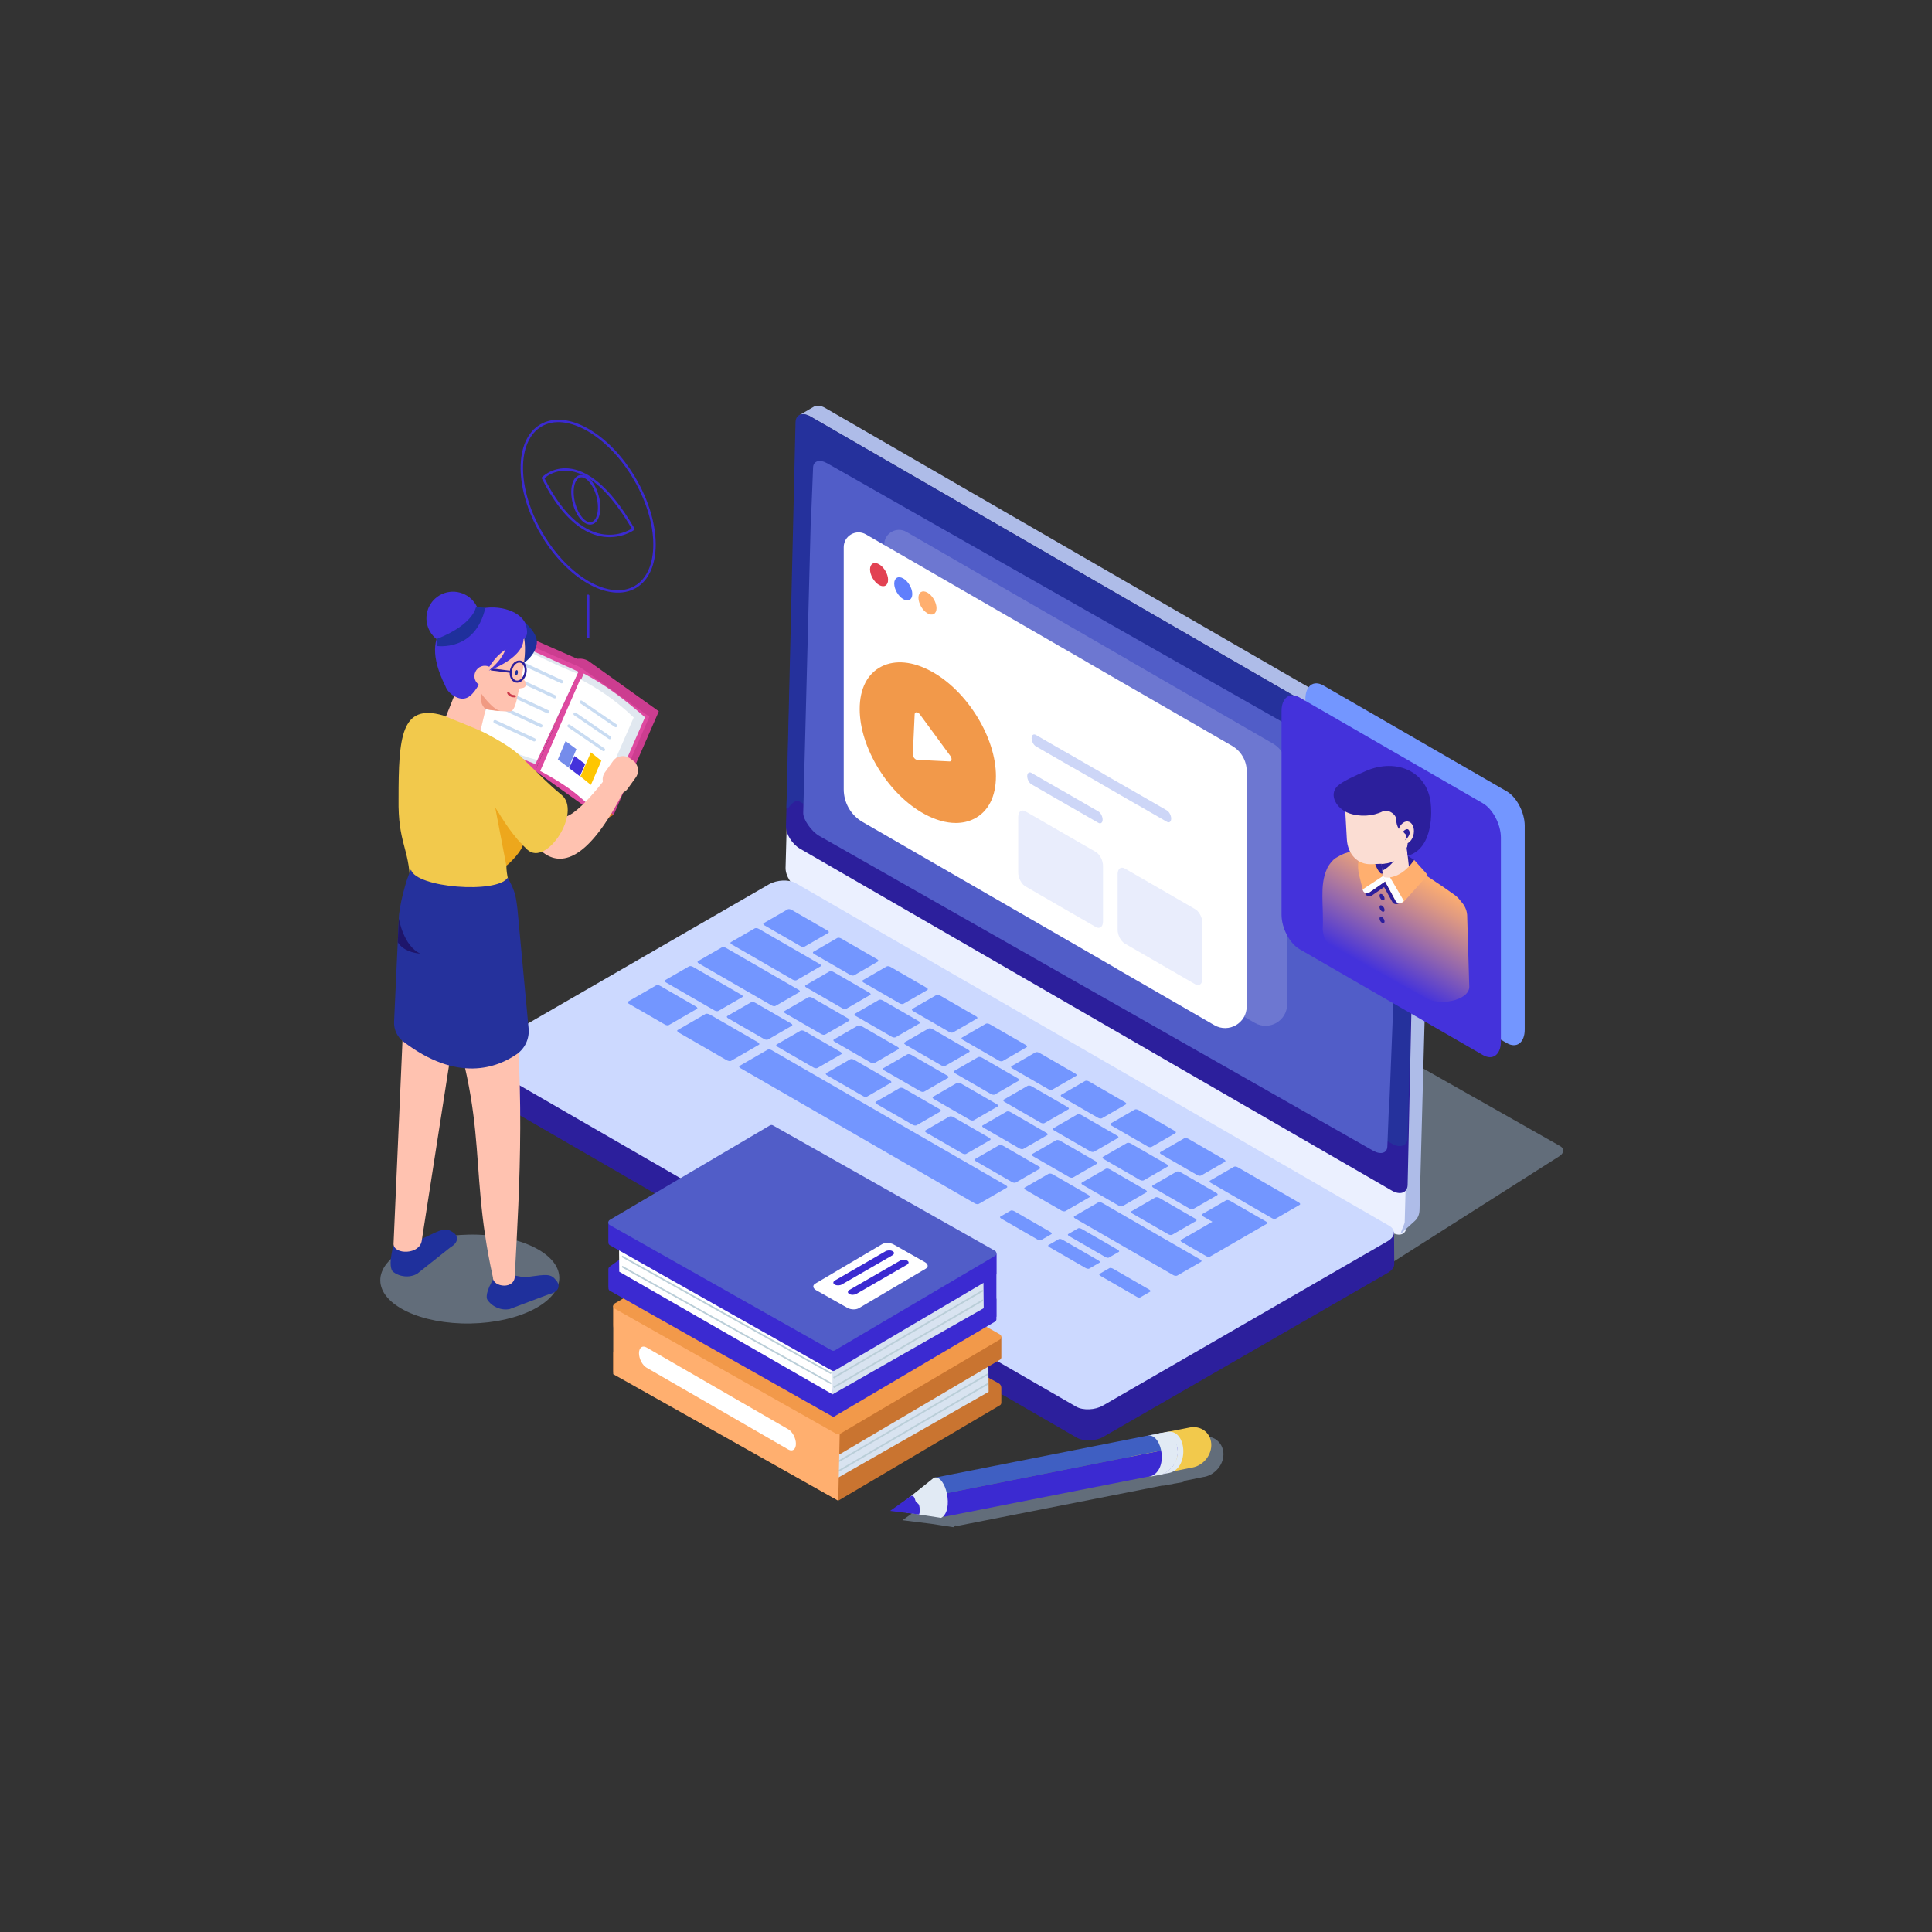 <?xml version="1.0" encoding="UTF-8"?> <svg xmlns="http://www.w3.org/2000/svg" width="800" height="800" viewBox="0 0 800 800" fill="none"><rect x="0" y="0" width="800" height="800" fill="#333333" stroke="none"/> <g clip-path="url(#clip0)"> <path opacity="0.4" d="M566.91 524.82L407.21 434.35C405.36 433.3 405.49 431.4 407.49 430.13L479.28 384.48C481.28 383.21 484.43 383.02 486.28 384.07L645.98 474.54C647.83 475.59 647.7 477.49 645.7 478.76L573.91 524.41C571.91 525.68 568.76 525.87 566.91 524.82Z" fill="#A8C4E5"></path> <path d="M580.509 350.69C583.839 352.61 586.459 356.81 586.369 360.07L582.409 507.86C582.329 511.12 579.559 512.2 576.229 510.28L331.149 368.7C327.819 366.78 325.199 362.58 325.289 359.32L329.239 211.53C329.329 208.27 332.089 207.19 335.419 209.11L580.509 350.69Z" fill="#EBF0FF"></path> <path d="M592.6 319.43V319.42C592.6 319.41 592.6 319.4 592.6 319.39C592.6 319.37 592.6 319.35 592.6 319.33C592.6 319.24 592.59 319.16 592.58 319.07C592.57 319 592.57 318.93 592.56 318.86C592.56 318.85 592.56 318.84 592.56 318.83C592.56 318.82 592.56 318.81 592.56 318.81C592.55 318.73 592.54 318.64 592.52 318.56C592.51 318.48 592.49 318.39 592.47 318.31C592.47 318.3 592.46 318.29 592.46 318.27C592.46 318.26 592.45 318.25 592.45 318.23C592.44 318.17 592.43 318.11 592.41 318.05C592.39 317.97 592.37 317.88 592.35 317.8C592.34 317.76 592.33 317.72 592.32 317.68C592.32 317.66 592.31 317.65 592.31 317.63C592.3 317.6 592.3 317.58 592.29 317.55C592.27 317.47 592.24 317.38 592.21 317.3C592.18 317.22 592.16 317.14 592.13 317.06V317.05C592.13 317.05 592.13 317.05 592.13 317.04C592.1 316.96 592.07 316.87 592.04 316.79C592.01 316.71 591.98 316.62 591.94 316.54C591.93 316.52 591.92 316.5 591.91 316.47C591.9 316.45 591.9 316.44 591.89 316.42C591.87 316.37 591.85 316.33 591.83 316.28C591.8 316.2 591.76 316.12 591.72 316.04C591.69 315.98 591.66 315.92 591.63 315.86C591.63 315.85 591.62 315.84 591.62 315.83C591.62 315.82 591.61 315.81 591.61 315.8C591.57 315.72 591.53 315.65 591.5 315.57C591.46 315.5 591.42 315.42 591.38 315.35C591.36 315.32 591.35 315.29 591.33 315.26C591.32 315.25 591.32 315.23 591.31 315.22C591.29 315.19 591.28 315.16 591.26 315.13C591.22 315.05 591.17 314.98 591.13 314.9C591.09 314.83 591.04 314.75 590.99 314.68C590.99 314.67 590.98 314.67 590.98 314.66C590.97 314.65 590.97 314.64 590.96 314.63C590.91 314.55 590.86 314.47 590.81 314.39C590.76 314.32 590.71 314.25 590.66 314.17C590.63 314.12 590.6 314.07 590.56 314.03C590.54 314.01 590.53 313.98 590.51 313.96C590.43 313.84 590.34 313.73 590.25 313.62C590.22 313.58 590.2 313.54 590.17 313.51C590.17 313.5 590.16 313.5 590.16 313.49C590.05 313.35 589.93 313.2 589.82 313.07C589.8 313.05 589.79 313.03 589.77 313.01C589.75 312.99 589.74 312.97 589.72 312.96C589.68 312.91 589.64 312.86 589.6 312.82C589.53 312.74 589.46 312.66 589.39 312.59C589.36 312.56 589.34 312.53 589.31 312.5C589.3 312.49 589.28 312.47 589.27 312.46C589.24 312.43 589.22 312.41 589.19 312.38C589.12 312.31 589.05 312.24 588.98 312.17C588.93 312.12 588.87 312.07 588.82 312.01C588.81 312 588.8 311.99 588.79 311.98C588.78 311.97 588.77 311.96 588.76 311.95C588.68 311.88 588.61 311.81 588.53 311.74C588.45 311.67 588.37 311.6 588.29 311.53C588.29 311.53 588.29 311.53 588.28 311.53C588.28 311.53 588.28 311.53 588.27 311.53C588.19 311.46 588.11 311.4 588.04 311.34C587.96 311.27 587.87 311.21 587.79 311.15C587.78 311.14 587.77 311.14 587.76 311.13C587.75 311.12 587.74 311.11 587.72 311.1C587.66 311.05 587.6 311.01 587.54 310.97C587.46 310.91 587.37 310.85 587.29 310.8C587.27 310.78 587.24 310.77 587.22 310.75C587.21 310.74 587.2 310.74 587.2 310.73C587.2 310.73 587.2 310.73 587.19 310.73C587.14 310.7 587.09 310.67 587.04 310.63C586.96 310.58 586.87 310.53 586.79 310.48C586.77 310.47 580.87 307.06 580.86 307.05L580.84 307.07L342.55 169.43C342.55 169.43 342.54 169.42 342.53 169.42L342.17 169.21C341.89 169.05 341.57 168.86 341.53 168.84C341.45 168.79 341.36 168.75 341.28 168.71C341.2 168.67 341.11 168.63 341.03 168.59C340.95 168.55 340.86 168.51 340.78 168.48C340.69 168.44 340.61 168.41 340.52 168.38C340.43 168.35 340.35 168.32 340.26 168.29C340.17 168.26 340.08 168.23 339.99 168.21C339.98 168.21 339.98 168.21 339.97 168.21C339.96 168.21 339.95 168.21 339.95 168.2C339.87 168.18 339.79 168.16 339.72 168.14C339.68 168.13 339.64 168.12 339.6 168.12C339.57 168.11 339.54 168.11 339.5 168.1C339.48 168.1 339.45 168.09 339.43 168.08C339.34 168.06 339.24 168.05 339.15 168.04C339.14 168.04 339.13 168.04 339.13 168.04C339.02 168.01 338.91 168 338.8 168C338.79 168 338.78 168 338.76 168C338.71 168 338.66 168 338.62 168C338.56 168 338.51 168 338.45 168C338.43 168 338.42 168 338.4 168C338.32 168 338.25 168.01 338.17 168.02C338.13 168.03 338.09 168.03 338.05 168.03C338.04 168.03 338.03 168.03 338.02 168.04C337.87 168.06 337.73 168.1 337.59 168.14C337.58 168.14 337.57 168.14 337.56 168.15C337.54 168.16 337.53 168.16 337.52 168.17C337.34 168.23 337.17 168.3 337.01 168.4L330.91 171.97C331.06 171.88 331.23 171.81 331.41 171.75C331.48 171.73 331.55 171.71 331.62 171.69C331.7 171.67 331.79 171.65 331.87 171.63C331.97 171.61 332.08 171.6 332.18 171.59C332.22 171.59 332.26 171.58 332.3 171.58C332.45 171.57 332.6 171.57 332.76 171.58C332.79 171.58 332.82 171.58 332.85 171.59C333.01 171.6 333.17 171.62 333.34 171.65C333.35 171.65 333.36 171.66 333.38 171.66C333.56 171.69 333.74 171.74 333.92 171.79C333.93 171.79 333.95 171.8 333.96 171.8C334.14 171.85 334.32 171.92 334.51 171.99C334.53 172 334.55 172 334.56 172.01C334.76 172.09 334.96 172.18 335.16 172.28C335.24 172.32 335.32 172.36 335.41 172.41C335.47 172.45 335.54 172.48 335.6 172.52L336.94 173.3L574.85 310.73L574.63 310.87C574.63 310.87 580.84 314.17 580.92 314.22C581 314.27 581.09 314.33 581.17 314.38C581.25 314.44 581.34 314.49 581.42 314.55C581.5 314.61 581.59 314.67 581.67 314.73C581.7 314.76 581.74 314.78 581.77 314.81C581.9 314.91 582.03 315.02 582.16 315.12C582.29 315.23 582.42 315.34 582.54 315.46C582.56 315.47 582.57 315.49 582.59 315.5C582.71 315.61 582.83 315.73 582.94 315.84C582.96 315.86 582.98 315.88 582.99 315.89C583.1 316 583.21 316.12 583.32 316.24C583.34 316.26 583.36 316.28 583.38 316.3C583.49 316.42 583.59 316.54 583.7 316.66C583.75 316.72 583.8 316.79 583.86 316.85C583.92 316.93 583.99 317.01 584.05 317.09C584.12 317.18 584.19 317.28 584.26 317.37C584.3 317.43 584.35 317.49 584.39 317.55C584.43 317.6 584.46 317.66 584.5 317.71C584.57 317.81 584.63 317.9 584.7 318C584.72 318.03 584.73 318.05 584.75 318.08C584.84 318.22 584.92 318.35 585 318.49C585.01 318.5 585.01 318.51 585.02 318.52C585.1 318.66 585.19 318.81 585.26 318.96C585.27 318.97 585.28 318.99 585.28 319.01C585.36 319.15 585.43 319.3 585.5 319.44C585.51 319.46 585.52 319.48 585.53 319.5C585.6 319.64 585.66 319.78 585.72 319.93C585.73 319.95 585.74 319.97 585.75 319.99C585.81 320.13 585.87 320.27 585.92 320.42C585.93 320.44 585.94 320.46 585.94 320.49C585.99 320.63 586.04 320.78 586.08 320.92C586.09 320.94 586.09 320.96 586.1 320.98C586.14 321.12 586.18 321.27 586.22 321.41C586.22 321.43 586.23 321.45 586.23 321.47C586.27 321.61 586.3 321.76 586.32 321.9C586.33 321.97 586.35 322.04 586.36 322.11C586.37 322.19 586.39 322.28 586.4 322.36C586.41 322.45 586.42 322.54 586.43 322.62C586.44 322.71 586.44 322.79 586.45 322.88C586.46 322.97 586.46 323.07 586.46 323.16C586.46 323.23 586.46 323.3 586.46 323.38C586.46 323.38 586.46 323.52 586.45 323.77L585.83 347.12C585.62 347 584.55 346.38 584.53 346.37L578.18 349.79C578.18 349.79 579.95 350.81 580.03 350.87C580.11 350.92 580.2 350.98 580.28 351.03C580.36 351.09 580.45 351.14 580.53 351.2C580.61 351.26 580.7 351.32 580.78 351.38C580.81 351.41 580.85 351.43 580.88 351.46C581.01 351.56 581.14 351.67 581.27 351.77C581.4 351.88 581.53 351.99 581.65 352.11C581.67 352.12 581.68 352.14 581.7 352.15C581.82 352.26 581.94 352.38 582.05 352.49C582.07 352.51 582.09 352.53 582.1 352.54C582.21 352.65 582.32 352.77 582.43 352.89C582.45 352.91 582.47 352.93 582.49 352.95C582.6 353.07 582.7 353.19 582.81 353.31C582.86 353.37 582.91 353.44 582.97 353.5C583.03 353.58 583.1 353.66 583.16 353.74C583.23 353.83 583.3 353.93 583.37 354.02C583.41 354.08 583.46 354.14 583.51 354.2C583.55 354.25 583.58 354.31 583.62 354.36C583.69 354.46 583.75 354.55 583.82 354.65C583.84 354.68 583.85 354.7 583.87 354.73C583.96 354.87 584.04 355 584.12 355.14C584.13 355.15 584.13 355.16 584.14 355.17C584.22 355.31 584.31 355.46 584.38 355.61C584.39 355.62 584.4 355.64 584.4 355.66C584.48 355.8 584.55 355.95 584.62 356.09C584.63 356.11 584.64 356.13 584.65 356.15C584.72 356.29 584.78 356.43 584.84 356.58C584.85 356.6 584.86 356.62 584.87 356.64C584.93 356.78 584.98 356.92 585.04 357.07C585.05 357.09 585.06 357.11 585.06 357.14C585.11 357.28 585.16 357.43 585.2 357.57C585.21 357.59 585.21 357.61 585.22 357.63C585.26 357.77 585.3 357.92 585.34 358.06C585.34 358.08 585.35 358.1 585.35 358.12C585.39 358.26 585.42 358.41 585.44 358.55C585.45 358.62 585.47 358.69 585.48 358.76C585.49 358.81 585.5 358.86 585.5 358.91L582.54 469.41C582.52 470.1 580.43 474.45 580.99 474.12L582.55 472.7L581.66 506.08C581.64 506.77 579.55 511.12 580.11 510.79L585.84 505.57C587.05 504.47 587.75 502.89 587.79 501.12L591.62 358.19C591.64 357.5 591.67 356.46 591.67 356.46C591.67 356.39 591.67 356.32 591.67 356.24C591.67 356.18 591.67 356.12 591.66 356.06V356.05C591.66 356.04 591.66 356.03 591.66 356.02C591.66 356 591.66 355.98 591.66 355.96C591.66 355.87 591.65 355.79 591.64 355.7C591.63 355.63 591.63 355.56 591.62 355.49C591.62 355.48 591.62 355.47 591.62 355.46C591.62 355.45 591.62 355.44 591.62 355.44C591.62 355.41 591.61 355.37 591.61 355.34L592.52 321.52C592.54 320.83 592.57 319.79 592.57 319.79C592.57 319.72 592.57 319.65 592.57 319.57C592.6 319.55 592.6 319.49 592.6 319.43Z" fill="#AEBCE8"></path> <path d="M580.68 333.46C584.01 335.38 586.3 333.49 586.21 336.75L582.87 490.68C582.79 493.94 579.73 494.97 576.4 493.05L331.32 351.46C327.99 349.54 325.37 345.34 325.46 342.08L329.41 194.29C329.5 191.03 332.26 189.95 335.59 191.87L580.68 333.46Z" fill="#2C1F9C"></path> <path d="M580.679 314.02C584.009 315.94 586.629 320.14 586.539 323.4L582.869 471.24C582.789 474.5 579.729 475.53 576.399 473.61L331.319 332.02C327.989 330.1 325.579 337.36 325.669 334.1L329.409 174.86C329.499 171.6 332.259 170.52 335.589 172.44L580.679 314.02Z" fill="#25319C"></path> <path d="M580.25 331.99C580.36 329.26 577.89 325.59 574.74 323.8L342.58 191.86C339.43 190.07 336.79 190.83 336.68 193.56L335.97 211.46C335.87 211.75 335.81 212.08 335.8 212.44L332.6 336.59C332.49 339.32 336.05 344.33 339.21 346.12L568.57 476.47C571.72 478.26 574.36 477.5 574.47 474.77L575.18 456.87C575.28 456.58 575.34 456.25 575.35 455.89L580.25 331.99Z" fill="#515DC8"></path> <path d="M577.34 523.53L577.24 510.14L568.56 505.29L565.83 515.19L329.69 378.86C326.85 377.22 321.09 377.43 317.81 379.32L215.41 438.02V436.39L197.84 436.91V443.05L198.16 450.22C198.4 451.78 199.01 452.43 199.98 452.99L445.72 595.24C448.56 596.88 453.58 596.86 456.87 594.97L574.62 527.08C576.41 526.04 577.33 524.76 577.33 523.5L577.34 523.53Z" fill="#2C1F9C"></path> <path d="M445.59 582.46L199.86 440.59C197.02 438.95 197.38 436.05 200.66 434.16L318.41 366.18C321.69 364.28 326.71 364.08 329.55 365.72L575.28 507.59C578.12 509.23 577.76 512.13 574.48 514.02L456.73 582C453.45 583.9 448.43 584.11 445.59 582.46Z" fill="#CCD9FF"></path> <path d="M333.13 392C332.77 392.21 332.04 392.12 331.51 391.81L316.59 383.2C316.05 382.89 315.9 382.47 316.26 382.26L326.14 376.55C326.5 376.34 327.23 376.43 327.76 376.74L342.68 385.35C343.22 385.66 343.37 386.08 343.01 386.29L333.13 392Z" fill="#7396FF"></path> <path d="M350.439 417.7C350.079 417.91 349.359 417.83 348.809 417.51L333.889 408.9C333.349 408.59 333.209 408.17 333.569 407.96L343.459 402.25C343.809 402.05 344.539 402.13 345.069 402.44L359.989 411.05C360.539 411.36 360.679 411.78 360.319 411.98L350.439 417.7Z" fill="#7396FF"></path> <path d="M341.69 428.38C341.33 428.59 340.61 428.5 340.07 428.19L325.15 419.58C324.62 419.27 324.46 418.85 324.82 418.65L334.71 412.94C335.06 412.74 335.8 412.83 336.33 413.13L351.25 421.74C351.79 422.05 351.93 422.47 351.58 422.67L341.69 428.38Z" fill="#7396FF"></path> <path d="M318.02 430.44C317.67 430.64 316.94 430.56 316.4 430.25L301.48 421.64C300.95 421.33 300.8 420.91 301.15 420.71L311.04 415C311.39 414.8 312.13 414.88 312.66 415.19L327.58 423.8C328.11 424.11 328.26 424.53 327.9 424.73L318.02 430.44Z" fill="#7396FF"></path> <path d="M276.96 424.45C276.6 424.66 275.88 424.57 275.34 424.26L260.42 415.65C259.88 415.34 259.73 414.92 260.09 414.71L271.7 408.01C272.05 407.81 272.78 407.89 273.32 408.2L288.24 416.81C288.78 417.12 288.92 417.54 288.57 417.75L276.96 424.45Z" fill="#7396FF"></path> <path d="M302.68 439.29C302.32 439.5 301.46 439.33 300.75 438.92L281.2 427.64C280.5 427.24 280.21 426.74 280.57 426.53L292.18 419.83C292.53 419.63 293.4 419.79 294.1 420.19L313.65 431.47C314.36 431.88 314.63 432.38 314.29 432.58L302.68 439.29Z" fill="#7396FF"></path> <path d="M431.089 513.5C430.789 513.67 430.109 513.56 429.579 513.25L414.669 504.65C414.129 504.34 413.919 503.94 414.219 503.77L418.509 501.29C418.799 501.12 419.489 501.23 420.029 501.55L434.939 510.15C435.479 510.46 435.669 510.85 435.379 511.02L431.089 513.5Z" fill="#7396FF"></path> <path d="M451.02 525.3C450.72 525.47 450.04 525.36 449.51 525.05L434.6 516.45C434.06 516.14 433.85 515.74 434.15 515.57L438.44 513.09C438.73 512.92 439.42 513.03 439.96 513.35L454.87 521.95C455.41 522.26 455.6 522.65 455.31 522.82L451.02 525.3Z" fill="#7396FF"></path> <path d="M472.15 537.22C471.86 537.39 471.19 537.27 470.66 536.96L455.75 528.35C455.22 528.04 455 527.65 455.29 527.48L459.42 525.09C459.7 524.93 460.38 525.05 460.92 525.36L475.83 533.97C476.37 534.28 476.57 534.67 476.29 534.83L472.15 537.22Z" fill="#7396FF"></path> <path d="M459.16 520.75C458.87 520.92 458.2 520.8 457.67 520.49L442.76 511.88C442.23 511.57 442.01 511.18 442.3 511.01L446.43 508.62C446.71 508.46 447.39 508.58 447.93 508.89L462.84 517.5C463.38 517.81 463.58 518.2 463.3 518.36L459.16 520.75Z" fill="#7396FF"></path> <path d="M405.3 498.5C404.94 498.71 404.21 498.62 403.67 498.31L306.59 442.29C306.06 441.98 305.9 441.56 306.26 441.35L317.87 434.64C318.22 434.44 318.96 434.53 319.49 434.83L416.57 490.85C417.11 491.16 417.26 491.59 416.91 491.79L405.3 498.5Z" fill="#7396FF"></path> <path d="M300.02 435.59C300 435.6 299.93 435.58 299.86 435.55L288.46 428.97C288.4 428.93 288.36 428.89 288.39 428.88L289.11 428.46C289.13 428.45 289.2 428.47 289.26 428.5L300.66 435.08C300.72 435.12 300.76 435.16 300.74 435.17L300.02 435.59Z" fill="#7396FF"></path> <path d="M270.78 417.46C270.76 417.47 270.72 417.47 270.69 417.45L265.85 414.66C265.82 414.64 265.82 414.62 265.84 414.61L266.56 414.19C266.58 414.18 266.62 414.18 266.65 414.19L271.49 416.98C271.52 417 271.52 417.02 271.5 417.03L270.78 417.46Z" fill="#7396FF"></path> <path d="M338.469 442.23C338.119 442.43 337.389 442.35 336.849 442.04L321.929 433.43C321.399 433.12 321.249 432.7 321.599 432.49L331.489 426.78C331.839 426.58 332.589 426.66 333.119 426.97L348.039 435.58C348.579 435.89 348.719 436.31 348.369 436.52L338.469 442.23Z" fill="#7396FF"></path> <path d="M359.01 454.08C358.66 454.28 357.92 454.2 357.39 453.89L342.47 445.28C341.93 444.97 341.78 444.55 342.14 444.34L352.03 438.63C352.38 438.43 353.12 438.51 353.66 438.82L368.58 447.43C369.11 447.74 369.26 448.16 368.9 448.36L359.01 454.08Z" fill="#7396FF"></path> <path d="M379.549 465.94C379.199 466.14 378.469 466.06 377.929 465.75L363.009 457.14C362.479 456.83 362.329 456.41 362.679 456.21L372.569 450.5C372.919 450.3 373.659 450.38 374.189 450.69L389.109 459.3C389.639 459.61 389.789 460.03 389.429 460.23L379.549 465.94Z" fill="#7396FF"></path> <path d="M400.09 477.79C399.74 477.99 399.01 477.91 398.47 477.6L383.55 468.99C383.01 468.68 382.87 468.26 383.22 468.05L393.11 462.34C393.46 462.14 394.2 462.22 394.74 462.53L409.66 471.14C410.2 471.45 410.34 471.87 409.98 472.08L400.09 477.79Z" fill="#7396FF"></path> <path d="M420.64 489.65C420.29 489.85 419.55 489.77 419.01 489.46L404.1 480.85C403.57 480.54 403.42 480.12 403.78 479.92L413.67 474.21C414.02 474.01 414.76 474.09 415.29 474.4L430.2 483.01C430.74 483.32 430.89 483.75 430.53 483.95L420.64 489.65Z" fill="#7396FF"></path> <path d="M441.18 501.49C440.83 501.69 440.1 501.61 439.56 501.3L424.65 492.69C424.11 492.38 423.97 491.96 424.32 491.75L434.21 486.04C434.56 485.84 435.3 485.92 435.84 486.23L450.75 494.84C451.29 495.15 451.43 495.57 451.08 495.78L441.18 501.49Z" fill="#7396FF"></path> <path d="M487.45 528.19C487.1 528.39 486.37 528.31 485.83 528L445.19 504.55C444.65 504.24 444.51 503.82 444.86 503.61L454.75 497.9C455.1 497.7 455.84 497.78 456.37 498.09L497.01 521.54C497.55 521.85 497.69 522.27 497.34 522.48L487.45 528.19Z" fill="#7396FF"></path> <path d="M362.129 440.16C361.769 440.37 361.059 440.28 360.519 439.97L345.599 431.36C345.059 431.05 344.909 430.63 345.269 430.43L355.159 424.72C355.509 424.52 356.239 424.6 356.769 424.91L371.689 433.52C372.229 433.83 372.369 434.25 372.019 434.45L362.129 440.16Z" fill="#7396FF"></path> <path d="M382.68 452.02C382.32 452.23 381.6 452.14 381.06 451.83L366.13 443.22C365.6 442.91 365.45 442.5 365.81 442.29L375.7 436.58C376.05 436.38 376.78 436.46 377.31 436.77L392.24 445.38C392.77 445.69 392.92 446.11 392.57 446.31L382.68 452.02Z" fill="#7396FF"></path> <path d="M403.22 463.88C402.86 464.09 402.13 464 401.6 463.69L386.68 455.08C386.15 454.78 385.99 454.35 386.35 454.14L396.24 448.43C396.59 448.23 397.33 448.32 397.86 448.62L412.78 457.23C413.31 457.54 413.46 457.96 413.11 458.16L403.22 463.88Z" fill="#7396FF"></path> <path d="M423.759 475.73C423.399 475.94 422.679 475.85 422.139 475.54L407.229 466.93C406.689 466.62 406.539 466.2 406.899 466L416.789 460.29C417.139 460.09 417.869 460.17 418.409 460.48L433.319 469.09C433.859 469.4 433.999 469.82 433.649 470.02L423.759 475.73Z" fill="#7396FF"></path> <path d="M444.31 487.58C443.95 487.79 443.23 487.7 442.69 487.39L427.77 478.78C427.23 478.47 427.09 478.06 427.44 477.85L437.33 472.14C437.68 471.94 438.4 472.02 438.94 472.33L453.86 480.94C454.39 481.25 454.54 481.67 454.19 481.87L444.31 487.58Z" fill="#7396FF"></path> <path d="M464.84 499.43C464.48 499.64 463.76 499.55 463.23 499.24L448.32 490.63C447.78 490.32 447.63 489.9 447.98 489.69L457.87 483.98C458.22 483.78 458.95 483.86 459.49 484.17L474.4 492.78C474.93 493.09 475.08 493.51 474.73 493.71L464.84 499.43Z" fill="#7396FF"></path> <path d="M485.38 511.28C485.02 511.49 484.3 511.4 483.77 511.09L468.85 502.48C468.32 502.17 468.17 501.76 468.53 501.55L478.42 495.84C478.77 495.64 479.49 495.72 480.03 496.03L494.95 504.64C495.48 504.95 495.63 505.37 495.28 505.57L485.38 511.28Z" fill="#7396FF"></path> <path d="M370.88 429.49C370.52 429.7 369.79 429.61 369.25 429.3L354.33 420.69C353.8 420.38 353.65 419.96 354.01 419.76L363.9 414.05C364.25 413.85 364.98 413.93 365.51 414.24L380.43 422.85C380.97 423.16 381.11 423.58 380.76 423.78L370.88 429.49Z" fill="#7396FF"></path> <path d="M391.42 441.35C391.06 441.56 390.33 441.47 389.8 441.17L374.88 432.56C374.34 432.25 374.2 431.83 374.56 431.62L384.45 425.91C384.8 425.71 385.53 425.79 386.07 426.1L400.99 434.71C401.52 435.02 401.67 435.44 401.32 435.64L391.42 441.35Z" fill="#7396FF"></path> <path d="M411.959 453.2C411.599 453.41 410.869 453.32 410.329 453.01L395.409 444.4C394.879 444.09 394.729 443.67 395.089 443.46L404.979 437.75C405.329 437.55 406.059 437.63 406.589 437.94L421.509 446.55C422.049 446.86 422.199 447.28 421.839 447.48L411.959 453.2Z" fill="#7396FF"></path> <path d="M432.5 465.05C432.14 465.26 431.42 465.18 430.88 464.87L415.96 456.26C415.42 455.95 415.28 455.53 415.64 455.32L425.53 449.61C425.88 449.41 426.61 449.49 427.15 449.8L442.07 458.41C442.61 458.72 442.75 459.14 442.4 459.34L432.5 465.05Z" fill="#7396FF"></path> <path d="M453.05 476.9C452.69 477.11 451.96 477.02 451.43 476.72L436.51 468.11C435.97 467.8 435.83 467.38 436.19 467.17L446.08 461.46C446.43 461.26 447.16 461.34 447.69 461.65L462.61 470.26C463.14 470.56 463.28 470.99 462.93 471.19L453.05 476.9Z" fill="#7396FF"></path> <path d="M473.6 488.76C473.24 488.97 472.51 488.88 471.97 488.57L457.05 479.96C456.52 479.66 456.37 479.23 456.73 479.02L466.62 473.31C466.97 473.11 467.7 473.19 468.23 473.5L483.15 482.11C483.69 482.42 483.84 482.84 483.49 483.05L473.6 488.76Z" fill="#7396FF"></path> <path d="M494.13 500.61C493.77 500.82 493.04 500.73 492.51 500.43L477.59 491.82C477.05 491.51 476.91 491.09 477.27 490.88L487.16 485.17C487.51 484.97 488.24 485.05 488.77 485.36L503.69 493.97C504.22 494.28 504.37 494.7 504.02 494.9L494.13 500.61Z" fill="#7396FF"></path> <path d="M329.899 405.85C329.539 406.06 328.809 405.97 328.269 405.66L302.979 391.06C302.439 390.75 302.289 390.33 302.649 390.12L312.539 384.41C312.889 384.21 313.619 384.29 314.159 384.6L339.449 399.2C339.989 399.51 340.129 399.93 339.779 400.13L329.899 405.85Z" fill="#7396FF"></path> <path d="M528.29 504.6C527.93 504.81 527.21 504.72 526.67 504.41L501.37 489.81C500.84 489.51 500.69 489.08 501.05 488.87L510.93 483.16C511.29 482.95 512.02 483.04 512.55 483.35L537.85 497.95C538.39 498.26 538.54 498.68 538.18 498.89L528.29 504.6Z" fill="#7396FF"></path> <path d="M321.14 416.52C320.78 416.73 320.06 416.64 319.52 416.33L289.36 398.93C288.82 398.62 288.67 398.2 289.03 397.99L298.92 392.28C299.27 392.08 300 392.16 300.54 392.47L330.7 409.87C331.24 410.18 331.38 410.6 331.03 410.8L321.14 416.52Z" fill="#7396FF"></path> <path d="M297.479 418.59C297.129 418.79 296.399 418.71 295.859 418.4L275.749 406.8C275.209 406.49 275.069 406.07 275.419 405.86L285.309 400.15C285.659 399.95 286.399 400.03 286.929 400.34L307.039 411.94C307.579 412.25 307.719 412.67 307.369 412.88L297.479 418.59Z" fill="#7396FF"></path> <path d="M353.67 403.85C353.31 404.06 352.59 403.97 352.04 403.66L337.13 395.06C336.59 394.75 336.44 394.33 336.8 394.12L346.68 388.41C347.04 388.2 347.77 388.29 348.3 388.6L363.21 397.2C363.75 397.51 363.9 397.93 363.54 398.14L353.67 403.85Z" fill="#7396FF"></path> <path d="M374.12 415.64C373.76 415.85 373.03 415.76 372.5 415.45L357.58 406.84C357.05 406.53 356.9 406.11 357.25 405.9L367.13 400.19C367.49 399.98 368.22 400.07 368.75 400.38L383.67 408.99C384.21 409.3 384.36 409.72 384 409.93L374.12 415.64Z" fill="#7396FF"></path> <path d="M394.649 427.49C394.289 427.7 393.57 427.62 393.03 427.3L378.11 418.69C377.58 418.38 377.429 417.96 377.789 417.76L387.67 412.05C388.03 411.84 388.759 411.93 389.289 412.24L404.21 420.85C404.75 421.16 404.89 421.58 404.53 421.78L394.649 427.49Z" fill="#7396FF"></path> <path d="M415.2 439.35C414.84 439.56 414.11 439.47 413.58 439.16L398.67 430.56C398.13 430.25 397.98 429.83 398.34 429.62L408.22 423.91C408.58 423.7 409.3 423.79 409.84 424.1L424.75 432.7C425.29 433.01 425.44 433.43 425.08 433.64L415.2 439.35Z" fill="#7396FF"></path> <path d="M435.73 451.2C435.37 451.41 434.66 451.33 434.11 451.02L419.2 442.41C418.66 442.1 418.51 441.68 418.87 441.47L428.75 435.76C429.11 435.55 429.83 435.64 430.37 435.95L445.29 444.56C445.83 444.87 445.97 445.29 445.61 445.49L435.73 451.2Z" fill="#7396FF"></path> <path d="M456.29 463.05C455.93 463.26 455.2 463.17 454.67 462.86L439.75 454.25C439.22 453.94 439.07 453.52 439.43 453.32L449.31 447.61C449.67 447.4 450.39 447.49 450.93 447.79L465.85 456.4C466.38 456.71 466.53 457.13 466.17 457.33L456.29 463.05Z" fill="#7396FF"></path> <path d="M476.83 474.91C476.47 475.12 475.74 475.03 475.21 474.72L460.29 466.11C459.75 465.8 459.6 465.38 459.96 465.17L469.84 459.46C470.2 459.25 470.93 459.34 471.47 459.65L486.39 468.26C486.93 468.57 487.08 468.99 486.72 469.2L476.83 474.91Z" fill="#7396FF"></path> <path d="M497.36 486.76C497 486.97 496.28 486.88 495.75 486.58L480.82 477.97C480.29 477.66 480.15 477.24 480.5 477.04L490.38 471.33C490.74 471.12 491.46 471.21 491.99 471.51L506.92 480.13C507.45 480.44 507.6 480.85 507.24 481.06L497.36 486.76Z" fill="#7396FF"></path> <path d="M509.31 497.21C509.06 497.07 508.76 496.96 508.44 496.92C508.12 496.88 507.87 496.92 507.71 497.02L497.82 502.73C497.65 502.83 497.58 502.97 497.64 503.16C497.71 503.34 497.89 503.52 498.13 503.66L502.02 505.91L489.06 513.4C488.89 513.5 488.83 513.65 488.89 513.83C488.95 514.01 489.14 514.19 489.39 514.33L499.44 520.13C499.69 520.28 500 520.38 500.32 520.42C500.64 520.46 500.9 520.42 501.06 520.32L524.56 506.74C524.73 506.64 524.79 506.5 524.73 506.31C524.67 506.12 524.48 505.95 524.23 505.8L509.31 497.21Z" fill="#7396FF"></path> <path d="M294.81 413.77C294.79 413.78 294.72 413.76 294.65 413.73L283.25 407.15C283.19 407.11 283.15 407.07 283.18 407.06L283.9 406.64C283.92 406.63 283.99 406.65 284.05 406.68L295.45 413.26C295.51 413.3 295.55 413.34 295.53 413.35L294.81 413.77Z" fill="#7396FF"></path> <path d="M526.93 307.79L467.97 273.75C467.75 273.6 467.52 273.46 467.28 273.32L375.31 220.22C371.23 217.87 366.13 220.81 366.13 225.52V241.7V325.86C366.13 331.45 369.11 336.62 373.96 339.42L478.42 399.73C478.74 399.92 479.06 400.11 479.36 400.32L519.59 423.55C525.54 426.99 532.98 422.69 532.98 415.82V338.09V318.38V318.29C532.99 313.95 530.68 309.95 526.93 307.79Z" fill="#6D77D1"></path> <path d="M461.67 400.68C461.99 400.87 462.31 401.06 462.61 401.27L502.84 424.5C508.79 427.94 516.23 423.64 516.23 416.77V319.33C516.23 315 513.92 311 510.17 308.84L451.21 274.8C450.99 274.65 450.76 274.51 450.52 274.37L358.55 221.27C354.47 218.92 349.37 221.86 349.37 226.57V326.82C349.37 332.41 352.35 337.58 357.2 340.38L461.67 400.68Z" fill="white"></path> <path d="M367.74 240.09C367.74 242.46 366.07 243.41 364 242.22C361.94 241.03 360.26 238.14 360.26 235.78C360.26 233.41 361.93 232.46 364 233.65C366.06 234.84 367.74 237.72 367.74 240.09Z" fill="#E24152"></path> <path d="M377.76 245.96C377.76 248.33 376.09 249.28 374.02 248.09C371.96 246.9 370.28 244.01 370.28 241.65C370.28 239.29 371.95 238.33 374.02 239.52C376.09 240.71 377.76 243.59 377.76 245.96Z" fill="#607FFC"></path> <path d="M387.791 251.83C387.791 254.2 386.121 255.15 384.051 253.96C381.991 252.77 380.311 249.88 380.311 247.52C380.311 245.15 381.981 244.2 384.051 245.39C386.121 246.58 387.791 249.46 387.791 251.83Z" fill="#FFAF6F"></path> <path d="M401.18 298.21C397.07 291.53 391.55 286.08 385.63 282.86C379.39 279.47 373.37 278.89 368.67 281.24C363.79 283.69 361.1 288.88 361.1 295.87C361.1 302.22 363.36 309.38 367.46 316.04C371.57 322.72 377.1 328.17 383.01 331.39C386.72 333.41 390.36 334.43 393.69 334.43C395.95 334.43 398.07 333.96 399.97 333.01C404.85 330.56 407.54 325.37 407.54 318.38C407.54 312.03 405.28 304.87 401.18 298.21ZM397.64 329.16C396.02 329.97 394.22 330.37 392.29 330.37C389.46 330.37 386.36 329.5 383.2 327.78C378.17 325.04 373.47 320.41 369.97 314.72C366.48 309.05 364.56 302.96 364.55 297.55C364.55 291.6 366.84 287.18 370.99 285.1C374.99 283.1 380.11 283.59 385.42 286.48C390.45 289.22 395.15 293.85 398.65 299.54C402.14 305.21 404.06 311.3 404.07 316.71C404.09 322.65 401.8 327.08 397.64 329.16Z" fill="white"></path> <path d="M405.02 296.49C399.94 288.23 393.11 281.5 385.81 277.53C378.1 273.34 370.66 272.63 364.85 275.53C358.81 278.55 355.49 284.97 355.5 293.61C355.5 301.45 358.3 310.31 363.37 318.54C368.45 326.8 375.28 333.53 382.58 337.5C387.17 340 391.66 341.26 395.77 341.26C398.57 341.26 401.18 340.68 403.53 339.5C409.57 336.48 412.89 330.05 412.88 321.42C412.89 313.57 410.09 304.72 405.02 296.49Z" fill="#F2994A" stroke="white" stroke-width="0.964" stroke-miterlimit="10"></path> <path d="M380.9 295.81L393.53 313.02C394.31 314.09 394.13 315.34 393.2 315.29L379.81 314.64C378.91 314.6 377.93 313.37 377.98 312.35L378.74 295.79C378.78 294.64 380.05 294.65 380.9 295.81Z" fill="white"></path> <path d="M414.629 580.931C414.629 580.871 414.629 580.821 414.629 580.771V574.651C414.629 573.871 414.199 573.141 413.509 572.771L406.599 569.011L405.789 575.131L322.099 527.851C321.719 527.631 321.249 527.641 320.869 527.861L263.299 552.781L254.489 559.111C254.139 559.361 253.939 559.761 253.939 560.181V567.851H253.989C253.909 568.331 254.079 568.841 254.569 569.111L347.109 621.381L414.049 581.891C414.399 581.691 414.559 581.351 414.609 581.001H414.629V580.931Z" fill="#C97430"></path> <path d="M346.76 612.01L409.37 576.33L409.18 555.92L346.27 593.6L346.76 612.01Z" fill="#D8E3F0"></path> <path d="M409.04 569.01L347.17 605.16" stroke="#BACED8" stroke-width="0.662" stroke-miterlimit="10"></path> <path d="M408.99 563.061L346.18 599.121" stroke="#BACED8" stroke-width="0.662" stroke-miterlimit="10"></path> <path d="M409.08 572.98L347.21 609.13" stroke="#BACED8" stroke-width="0.662" stroke-miterlimit="10"></path> <path d="M346.8 612.01L258.46 561.21L258.29 543.15L346.61 591.94L346.8 612.01Z" fill="white"></path> <path d="M259.51 550.65L346.18 599.12" stroke="#BACED8" stroke-width="0.662" stroke-miterlimit="10"></path> <path d="M259.55 554.86L346.22 603.33" stroke="#BACED8" stroke-width="0.662" stroke-miterlimit="10"></path> <path d="M259.59 559.061L346.26 607.541" stroke="#BACED8" stroke-width="0.662" stroke-miterlimit="10"></path> <path d="M414.63 562.06C414.63 562 414.63 561.95 414.63 561.89V553.51H405.8V556.26L322.11 508.98C321.73 508.76 321.26 508.77 320.88 508.99L267.24 540.64H253.95V549H254C253.92 549.48 254.09 549.99 254.58 550.26L346.5 602.18C346.88 602.4 347.35 602.39 347.73 602.17L414.06 563.04C414.41 562.84 414.57 562.5 414.62 562.15H414.64V562.06H414.63Z" fill="#C97430"></path> <path d="M253.94 540.64L253.92 569.01L347.1 621.4L347.7 593.8L253.94 540.64Z" fill="#FFAF6F"></path> <path d="M347.7 593.8L414.03 554.67C414.85 554.19 414.84 553 414.01 552.53L322.09 500.61C321.71 500.39 321.24 500.4 320.86 500.62L254.53 539.75C253.71 540.23 253.72 541.42 254.55 541.89L346.47 593.81C346.85 594.03 347.32 594.03 347.7 593.8Z" fill="#F2994A"></path> <path d="M412.59 546.3C412.59 546.24 412.59 546.19 412.59 546.14V537.76H403.76V540.51L320.07 493.23C319.69 493.01 319.22 493.02 318.84 493.24L261.27 518.16L252.46 524.49C252.11 524.74 251.91 525.14 251.91 525.56V533.23H251.96C251.88 533.71 252.05 534.22 252.54 534.49L345.08 586.76L412.02 547.27C412.37 547.07 412.53 546.73 412.58 546.38H412.6V546.3H412.59Z" fill="#3B2AD1"></path> <path d="M412.59 545.26L320.18 486.68L320.01 468.62L412.6 519.32L412.59 545.26Z" fill="#3B2AD1"></path> <path d="M344.729 577.38L407.329 541.7L407.139 521.29L344.239 558.97L344.729 577.38Z" fill="#D8E3F0"></path> <path d="M407.01 534.39L345.13 570.53" stroke="#BACED8" stroke-width="0.662" stroke-miterlimit="10"></path> <path d="M406.95 528.43L344.14 564.49" stroke="#BACED8" stroke-width="0.662" stroke-miterlimit="10"></path> <path d="M407.04 538.36L345.17 574.5" stroke="#BACED8" stroke-width="0.662" stroke-miterlimit="10"></path> <path d="M344.76 577.38L256.42 526.59L256.25 508.53L344.57 557.31L344.76 577.38Z" fill="white"></path> <path d="M257.479 516.02L344.139 564.49" stroke="#BACED8" stroke-width="0.662" stroke-miterlimit="10"></path> <path d="M257.52 520.23L344.18 568.7" stroke="#BACED8" stroke-width="0.662" stroke-miterlimit="10"></path> <path d="M257.56 524.44L344.22 572.91" stroke="#BACED8" stroke-width="0.662" stroke-miterlimit="10"></path> <path d="M412.589 527.43C412.589 527.37 412.589 527.32 412.589 527.26V518.88H403.759V521.63L320.069 474.35C319.689 474.13 319.219 474.14 318.839 474.36L265.199 506.01H251.899V514.36H251.949C251.869 514.84 252.039 515.35 252.529 515.62L344.449 567.54C344.829 567.76 345.299 567.75 345.679 567.53L412.009 528.4C412.359 528.2 412.519 527.86 412.569 527.51H412.589V527.43Z" fill="#3B2AD1"></path> <path d="M345.66 559.18L411.99 520.05C412.81 519.57 412.8 518.38 411.97 517.91L320.05 465.99C319.67 465.77 319.2 465.78 318.82 466L252.49 505.13C251.67 505.61 251.68 506.8 252.51 507.27L344.43 559.19C344.81 559.41 345.28 559.4 345.66 559.18Z" fill="#515DC8"></path> <path d="M355.609 541.7L383.329 525.34C384.539 524.63 384.369 523.41 382.959 522.61L370.039 515.31C368.629 514.51 366.509 514.45 365.299 515.16L337.579 531.52C336.369 532.23 336.539 533.45 337.949 534.25L350.869 541.55C352.279 542.34 354.399 542.41 355.609 541.7Z" fill="white"></path> <path d="M345.769 530.19L366.629 518.15C367.479 517.66 368.769 517.61 369.499 518.03L369.709 518.15C370.439 518.57 370.349 519.32 369.499 519.81L348.639 531.85C347.789 532.34 346.499 532.39 345.769 531.97L345.559 531.85C344.829 531.42 344.919 530.68 345.769 530.19Z" fill="#3B2AD1"></path> <path d="M351.79 534.09L372.65 522.05C373.5 521.56 374.79 521.51 375.52 521.93L375.73 522.05C376.46 522.47 376.37 523.22 375.52 523.71L354.66 535.75C353.81 536.24 352.52 536.29 351.79 535.87L351.58 535.75C350.86 535.32 350.95 534.58 351.79 534.09Z" fill="#3B2AD1"></path> <path d="M326.43 600.22L267.73 566.33C266 565.33 264.59 562.64 264.59 560.34C264.59 558.04 266 556.97 267.73 557.97L326.43 591.86C328.16 592.86 329.57 595.55 329.57 597.85C329.57 600.15 328.15 601.21 326.43 600.22Z" fill="white"></path> <path d="M623.91 431.91L547.97 388.06C543.88 385.7 540.53 379.3 540.53 373.84V289.46C540.53 284 543.88 281.47 547.97 283.83L623.91 327.68C628 330.04 631.35 336.44 631.35 341.9V426.28C631.36 431.74 628.01 434.27 623.91 431.91Z" fill="#7396FF"></path> <path d="M614.04 436.87L538.1 393.02C534.01 390.66 530.66 384.26 530.66 378.8V294.42C530.66 288.96 534.01 286.43 538.1 288.79L614.04 332.64C618.13 335 621.48 341.4 621.48 346.86V431.24C621.49 436.7 618.14 439.23 614.04 436.87Z" fill="#4432DB"></path> <path d="M551.601 391.76L551.561 391.74C551.561 391.74 551.581 391.75 551.601 391.76Z" fill="#FF619A"></path> <path d="M608.381 408.28L607.511 378.86C607.331 376.7 606.391 374.76 604.981 373.3C604.271 372.27 603.371 371.32 602.251 370.52C597.551 367.15 586.841 359.75 580.381 356.61C571.541 352.3 560.941 350.31 553.961 354.8C552.731 355.38 551.571 356.39 550.491 357.98L550.481 357.99C549.971 358.64 549.651 359.23 549.461 359.79C546.261 366.83 548.221 374.9 547.701 384.91C548.161 388.67 548.771 390.19 551.581 391.65L551.711 391.72C551.661 391.76 551.621 391.77 551.591 391.76L590.661 413.34C590.751 413.39 590.831 413.44 590.921 413.49L591.391 413.75C591.391 413.75 591.411 413.75 591.431 413.74C597.611 416.52 608.821 413.79 608.381 408.28Z" fill="url(#paint0_linear)"></path> <path d="M585.521 362.1L564.101 361.49L567.521 349.91C574.621 349.78 579.611 352.04 585.591 356.1L585.521 362.1Z" fill="#2C1F9C"></path> <path d="M571.24 363.93C571.24 363.93 572.94 364.52 574.45 364.19L579.9 373.44L579.62 373.74C578.74 374.68 577.14 374.58 576.56 373.55L571.24 363.93Z" fill="#2C1F9C"></path> <path d="M576.6 364.9C576.6 364.9 574.96 364.76 573.89 363.93L565.28 369.58L565.37 369.94C565.65 371.04 567 371.55 567.94 370.91L576.6 364.9Z" fill="#2C1F9C"></path> <path d="M573.31 372.09C573.31 372.75 572.84 373.02 572.27 372.69C571.69 372.36 571.23 371.55 571.23 370.89C571.23 370.23 571.7 369.96 572.27 370.29C572.85 370.62 573.31 371.43 573.31 372.09Z" fill="#2C1F9C"></path> <path d="M573.31 376.81C573.31 377.47 572.84 377.74 572.27 377.41C571.69 377.08 571.23 376.27 571.23 375.61C571.23 374.95 571.7 374.68 572.27 375.01C572.85 375.35 573.31 376.15 573.31 376.81Z" fill="#2C1F9C"></path> <path d="M573.31 381.54C573.31 382.2 572.84 382.47 572.27 382.14C571.69 381.81 571.23 381 571.23 380.34C571.23 379.68 571.7 379.41 572.27 379.74C572.85 380.07 573.31 380.88 573.31 381.54Z" fill="#2C1F9C"></path> <path d="M575.42 363.58C575.42 363.58 569.62 363.56 568.53 353.46L564.67 352.92C564.14 353.34 563.02 353.06 562.5 356.44C562.19 358.45 562.33 360.5 562.82 362.48L564.25 368.24C564.57 369.53 566.15 370.12 567.24 369.35L575.42 363.58Z" fill="#FFAF6F"></path> <path d="M575.571 363.6C575.571 363.6 573.931 363.46 572.861 362.63L564.251 368.28L564.341 368.64C564.621 369.74 565.971 370.25 566.911 369.61L575.571 363.6Z" fill="#FCFEFF"></path> <path d="M572.431 361.06L570.061 340.48L581.951 346.16L583.871 362.96C584.391 365.73 574.741 371.72 572.431 361.06Z" fill="#FBDDD3"></path> <path d="M571.95 357.61C572.13 358.13 578.14 356.13 577.96 355.48C577.96 355.48 575.36 359.32 572.36 360.52L571.95 357.61Z" fill="#2C1F9C"></path> <path d="M572.541 363.13C572.541 363.13 579.051 365.38 585.591 356.1L590.631 361.69C591.011 362.51 590.871 362.71 590.211 363.44L581.441 373.23C580.421 374.34 578.541 374.21 577.881 372.99L572.541 363.13Z" fill="#FFAF6F"></path> <path d="M572.541 363.13C572.541 363.13 574.081 363.39 575.581 363.29L581.311 373.03L581.031 373.33C580.151 374.27 578.551 374.17 577.971 373.14L572.541 363.13Z" fill="#FCFEFF"></path> <path d="M573.141 357.63L568.05 357.85C562.04 358.19 558.041 353.55 557.701 347.54L556.58 327.7C556.24 321.69 581.99 320.23 582.33 326.24L583.451 346.08C583.781 352.1 579.151 357.29 573.141 357.63Z" fill="#FBDDD3"></path> <path d="M572.54 335.98C568.5 338 563.08 338.36 558.51 336.71C553.55 334.93 550.04 329.2 553.81 325.52C555.85 323.53 561.33 321.1 565.73 319.19C578.21 313.79 591.71 319.39 592.53 333.77C592.53 333.77 594.3 351.18 582.89 354.35L582.52 351.12C582.52 351.12 583.89 348.09 581.23 345.76C579.79 344.5 578.08 341.96 578.18 339.57C578.27 337.15 574.71 334.9 572.54 335.98Z" fill="#2C1F9C"></path> <path d="M583.89 348.39C582.32 350.04 580.27 349.78 579.31 347.8C578.35 345.82 578.84 342.88 580.41 341.23C581.98 339.58 584.03 339.84 584.99 341.82C585.95 343.8 585.46 346.74 583.89 348.39Z" fill="#FBDDD3"></path> <path d="M581.041 344.29C581.041 344.29 582.871 342.26 583.581 344.14C584.291 346.01 581.711 347.98 581.711 347.98C581.711 347.98 582.981 346.34 582.041 345.49C581.091 344.64 581.041 344.29 581.041 344.29Z" fill="#2C1F9C"></path> <path d="M483.19 335.58L474.38 330.49C474.35 330.47 474.33 330.47 474.3 330.45L467.76 326.67C467.66 326.61 467.56 326.58 467.47 326.54L462.13 323.46C462.1 323.44 462.08 323.44 462.05 323.42L456.81 320.4C456.75 320.35 456.68 320.3 456.62 320.26L447.81 315.17C447.78 315.15 447.76 315.15 447.73 315.13L441.19 311.35C441.09 311.29 440.99 311.26 440.9 311.22L435.56 308.14C435.53 308.12 435.51 308.12 435.48 308.1L428.94 304.32C427.97 303.76 427.17 304.36 427.17 305.66C427.17 306.96 427.97 308.48 428.94 309.04L437.75 314.13C437.78 314.15 437.8 314.15 437.83 314.17L444.37 317.95C444.47 318.01 444.56 318.04 444.66 318.08L450 321.16C450.03 321.18 450.05 321.18 450.08 321.2L455.32 324.22C455.38 324.27 455.45 324.32 455.51 324.36L464.32 329.45C464.35 329.47 464.37 329.47 464.4 329.49L470.94 333.27C471.04 333.33 471.13 333.36 471.23 333.4L476.57 336.48C476.6 336.5 476.62 336.5 476.65 336.52L483.19 340.3C484.16 340.86 484.96 340.26 484.96 338.96C484.96 337.67 484.16 336.15 483.19 335.58Z" fill="#CDD6F7"></path> <path d="M454.8 335.99L445.99 330.9C445.96 330.88 445.94 330.88 445.91 330.86L439.37 327.08C439.27 327.02 439.17 326.99 439.08 326.95L433.74 323.87C433.71 323.85 433.69 323.85 433.66 323.83L427.12 320.05C426.15 319.49 425.35 320.09 425.35 321.39C425.35 322.69 426.15 324.21 427.12 324.78L435.93 329.87C435.96 329.89 435.98 329.89 436.01 329.91L442.55 333.69C442.65 333.75 442.74 333.78 442.84 333.82L448.18 336.9C448.21 336.92 448.23 336.92 448.26 336.94L454.8 340.72C455.77 341.28 456.57 340.68 456.57 339.38C456.57 338.07 455.78 336.55 454.8 335.99Z" fill="#CDD6F7"></path> <path opacity="0.44" d="M453.74 383.86L424.62 367.05C422.98 366.1 421.63 363.54 421.63 361.35V338.23C421.63 336.04 422.97 335.03 424.62 335.97L453.74 352.78C455.38 353.73 456.73 356.29 456.73 358.48V381.6C456.73 383.8 455.38 384.81 453.74 383.86Z" fill="#CDD6F7"></path> <path opacity="0.44" d="M494.9 407.54L465.78 390.73C464.14 389.78 462.79 387.22 462.79 385.03V361.91C462.79 359.72 464.13 358.71 465.78 359.65L494.9 376.46C496.54 377.41 497.89 379.97 497.89 382.16V405.28C497.89 407.47 496.54 408.49 494.9 407.54Z" fill="#CDD6F7"></path> <path opacity="0.4" d="M506.58 601.59C506.24 597.02 502.2 594.05 497.6 594.96C497.55 594.97 497.4 594.98 497.4 595L488.85 596.69C488.54 596.71 488.06 596.74 487.73 596.81C487.68 596.82 487.4 596.83 487.4 596.85L484.6 597.37H484.61L392.55 615.61C392.31 615.59 392.12 615.63 391.87 615.7L382.4 623.32V623.33L373.67 629.49L385.58 630.97L394.75 632.38C395.15 632.16 395.48 631.88 395.79 631.55L395.89 631.95L481.92 615.02C481.56 615.18 481.08 615.32 480.67 615.42C480.62 615.43 480.4 615.44 480.4 615.45L484.4 614.67C484.4 614.66 484.73 614.65 484.79 614.64C485.16 614.57 485.8 614.47 486.15 614.35L489.41 613.8C489.41 613.79 489.35 613.78 489.4 613.77C490.07 613.63 490.44 613.38 490.98 613.07L498.41 611.56C498.41 611.55 498.66 611.54 498.72 611.53C503.32 610.6 506.92 606.16 506.58 601.59Z" fill="#A8C4E5"></path> <path d="M492.6 591.1C492.55 591.11 492.49 591.12 492.44 591.14L475.94 594.39C471.34 595.3 467.88 599.73 468.22 604.3C468.56 608.87 472.56 611.84 477.17 610.93L493.67 607.68C493.72 607.67 493.78 607.66 493.83 607.65C498.43 606.74 501.89 602.31 501.55 597.74C501.21 593.16 497.2 590.2 492.6 591.1Z" fill="#F2C94C"></path> <path d="M485.3 609.49L390.85 628.08L388.5 618.97L488.73 599.09L485.3 609.49Z" fill="#3B2AD1"></path> <path d="M388.5 618.97C388.84 614.8 385.31 616.86 387.4 611.8L481.39 593.24C487.77 593.73 489.46 595.98 489.14 599L388.5 618.97Z" fill="#3F5FC2"></path> <path d="M482.9 592.95C482.85 592.96 482.79 592.97 482.74 592.99L479.58 593.61C483.79 593.24 487.32 596.2 487.65 600.57C488.01 605.25 484.56 609.78 479.96 610.68C479.91 610.69 479.85 610.7 479.8 610.71L484.03 609.93C484.08 609.92 484.14 609.91 484.19 609.9C492.71 608.05 491.49 591.09 482.9 592.95Z" fill="#E1EAF4"></path> <path d="M487.67 600.65C487.31 595.97 485.07 592.52 480.47 593.42C480.42 593.43 478.58 593.84 478.53 593.85L475.37 594.47C481.3 593.56 484.33 609.46 475.75 611.54C475.7 611.55 475.64 611.56 475.59 611.57L479.82 610.79C479.87 610.78 479.93 610.77 479.98 610.76C484.58 609.86 488.03 605.33 487.67 600.65Z" fill="#E1EAF4"></path> <path d="M386.78 611.85L369.76 625.45L389.7 628.51C395.22 625.51 391.61 610.54 386.78 611.85Z" fill="#E1EAF4"></path> <path d="M368.58 625.62L377.26 619.46C377.26 619.46 378.39 618.87 378.91 620.93C379.43 622.99 380.46 621.79 380.76 624.16C381.06 626.54 380.52 627.1 380.52 627.1L368.58 625.62Z" fill="#3B2AD1"></path> <path d="M243.54 246.69V263.8" stroke="#3B2AD1" stroke-miterlimit="10" stroke-linecap="round" stroke-linejoin="round"></path> <path d="M263.09 243.036C273.751 236.804 273.642 216.782 262.846 198.316C252.051 179.85 234.657 169.933 223.996 176.165C213.335 182.398 213.444 202.42 224.239 220.886C235.035 239.352 252.429 249.269 263.09 243.036Z" stroke="#3B2AD1" stroke-miterlimit="10" stroke-linecap="round" stroke-linejoin="round"></path> <path d="M224.82 197.92C224.82 197.92 240.59 181.66 262.27 219.05C262.27 219.05 242.57 233.42 224.82 197.92Z" stroke="#3B2AD1" stroke-miterlimit="10" stroke-linecap="round" stroke-linejoin="round"></path> <path d="M245.016 216.645C247.747 215.956 248.864 211.053 247.512 205.692C246.16 200.332 242.85 196.545 240.119 197.234C237.388 197.923 236.27 202.827 237.622 208.187C238.975 213.547 242.285 217.334 245.016 216.645Z" stroke="#3B2AD1" stroke-miterlimit="10" stroke-linecap="round" stroke-linejoin="round"></path> <path d="M215.289 262.335L210.624 263.406L250.185 339.635L254.091 337.404L221.137 279.435L215.289 262.335Z" fill="#CC6F18"></path> <path d="M244.192 274.081C244.192 274.081 241.96 272.106 238.4 272.932C234.851 273.746 226.169 293.634 226.169 293.634C226.169 293.634 240.945 296.468 241.012 295.821C241.078 295.185 244.192 274.081 244.192 274.081Z" fill="#CC3D90"></path> <path d="M254.091 337.405L225.478 316.947L244.192 274.081L272.806 294.538L254.091 337.405Z" fill="#CC3D90"></path> <path d="M220.222 313.612L192.702 301.42L215.289 262.335L239.194 272.865L220.222 313.612Z" fill="#CC3D90"></path> <path d="M250.186 339.635L221.572 319.178L240.298 276.312L268.901 296.769L250.186 339.635Z" fill="#DE49A0"></path> <path d="M250.487 334.995L245.823 335.062L225.144 316.869L241.727 278.888C249.94 283.127 258.422 289.362 267.071 297.014L250.487 334.995Z" fill="#E1E8F0"></path> <path d="M221.572 319.178L191.14 304.744L210.625 263.406L240.298 276.312L221.572 319.178Z" fill="#DE49A0"></path> <path d="M239.54 278.152C232.041 274.805 222.89 270.366 212.444 266.016L211.451 268.124L211.429 268.113L194.622 303.751C205.614 308.38 214.308 313.812 221.684 316.4L222.667 314.292L222.7 314.303L239.54 278.152Z" fill="#E1E8F0"></path> <path d="M262.406 297.081C254.305 289.362 247.173 284.912 240.277 281.264L223.693 319.245C232.398 323.885 239.975 329.061 245.823 335.062L262.406 297.081Z" fill="white"></path> <path d="M235.456 317.862L230.98 314.515L234.194 306.863L238.681 310.21L235.456 317.862Z" fill="#758CEB"></path> <path d="M240.098 321.409L235.656 318.074L237.877 313.065L242.319 316.389L240.098 321.409Z" fill="#4432DB"></path> <path d="M244.673 325.012L240.343 321.52L244.673 311.537L249.003 315.017L244.673 325.012Z" fill="#FEC601"></path> <path d="M239.081 278.91C231.136 275.966 222.755 271.403 213.749 267.555L212.823 269.518L212.8 269.507L197.076 302.848C205.546 308.67 213.983 312.608 222.386 314.683L223.302 312.708L223.335 312.719L239.081 278.91Z" fill="white"></path> <path d="M240.622 290.689L254.962 300.505" stroke="#C9DCF2" stroke-width="1.272" stroke-miterlimit="10" stroke-linecap="round" stroke-linejoin="round"></path> <path d="M238.1 295.653L252.44 305.458" stroke="#C9DCF2" stroke-width="1.272" stroke-miterlimit="10" stroke-linecap="round" stroke-linejoin="round"></path> <path d="M235.588 300.605L249.928 310.421" stroke="#C9DCF2" stroke-width="1.272" stroke-miterlimit="10" stroke-linecap="round" stroke-linejoin="round"></path> <path d="M216.35 274.761L232.554 282.29" stroke="#C9DCF2" stroke-width="1.339" stroke-miterlimit="10" stroke-linecap="round" stroke-linejoin="round"></path> <path d="M213.481 280.985L229.697 288.514" stroke="#C9DCF2" stroke-width="1.339" stroke-miterlimit="10" stroke-linecap="round" stroke-linejoin="round"></path> <path d="M210.624 287.209L226.839 294.738" stroke="#C9DCF2" stroke-width="1.339" stroke-miterlimit="10" stroke-linecap="round" stroke-linejoin="round"></path> <path d="M207.801 293.009L224.016 300.538" stroke="#C9DCF2" stroke-width="1.339" stroke-miterlimit="10" stroke-linecap="round" stroke-linejoin="round"></path> <path d="M204.978 298.81L221.193 306.339" stroke="#C9DCF2" stroke-width="1.339" stroke-miterlimit="10" stroke-linecap="round" stroke-linejoin="round"></path> <path d="M214.273 255.33C214.273 255.33 222.989 261.085 222.275 266.462C221.304 273.835 212.175 277.17 212.175 277.17L209.318 260.338L214.273 255.33Z" fill="#1F309C"></path> <path opacity="0.4" d="M194.858 548.029C215.328 547.667 231.777 539.135 231.597 528.972C231.417 518.81 214.676 510.865 194.206 511.227C173.735 511.589 157.287 520.121 157.467 530.284C157.647 540.447 174.387 548.391 194.858 548.029Z" fill="#A8C4E5"></path> <path d="M165.147 514.235L174.532 513.053C180.815 510.208 183.75 508.067 186.551 509.684L187.344 510.142C190.145 511.759 189.788 514.603 186.551 516.466L172.747 527.431C169.511 529.294 165.158 528.702 162.58 526.449C162.58 526.449 161.04 525.055 162.145 519.188C162.781 515.853 162.569 515.73 165.147 514.235Z" fill="#1F309C"></path> <path d="M174.655 513.622C173.963 519.623 162.96 519.623 162.96 515.049L169.053 376.567L196.227 375.039L174.655 513.622Z" fill="#FFC2B0"></path> <path d="M207.867 527.174L217.152 528.926C223.993 528.145 227.43 527.007 229.595 529.394L230.209 530.075C232.374 532.462 231.168 535.061 227.53 535.841L211.07 542.043C207.431 542.824 203.47 540.939 201.718 538.005C201.718 538.005 200.68 536.209 203.514 530.978C205.133 527.989 204.965 527.81 207.867 527.174Z" fill="#1F309C"></path> <path d="M213.178 527.921C213.546 534.257 203.994 533.019 204.128 529.037C192.778 477.649 204.909 463.259 177.043 394.794L210.801 392.094C218.033 447.476 215.098 491.29 213.178 527.921Z" fill="#FFC2B0"></path> <path d="M214.473 287.443C213.982 289.73 213.156 294.549 211.192 294.582C205.556 294.694 196.729 293.076 194.999 291.269C189.095 285.123 189.319 271.492 193.37 262.602C197.421 253.712 209.752 251.448 214.696 258.386C219.662 265.335 216.682 277.203 214.473 287.443Z" fill="#FFC2B0"></path> <path d="M187.322 309.317L186.396 308.949C183.249 307.699 181.709 304.096 182.959 300.951L190.034 283.227C191.284 280.081 194.889 278.542 198.036 279.791L198.962 280.159C202.109 281.408 203.649 285.011 202.399 288.157L198.102 306.194C196.853 309.328 190.469 310.566 187.322 309.317Z" fill="#FFC2B0"></path> <path d="M184.465 284.187C184.465 284.187 185.391 287.332 189.442 288.883C197.5 291.984 199.241 277.182 207.376 270.456C215.277 263.919 219.54 266.239 217.9 259.234C216.505 253.278 206.606 249.965 198.27 252.252C189.9 254.538 171.888 259.089 184.465 284.187Z" fill="#4432DB"></path> <path d="M204.676 281.766C203.694 283.93 201.138 284.878 198.973 283.897C196.808 282.915 195.859 280.361 196.841 278.197C197.823 276.033 200.379 275.085 202.544 276.066C204.709 277.059 205.658 279.602 204.676 281.766Z" fill="#FFC2B0"></path> <path d="M169.812 365.346C169.366 350.946 164.757 349.038 165.036 330.856C165.024 305.112 166.085 291.247 183.371 296.211C183.371 296.211 198.347 302.145 200.87 303.506C201.149 303.662 201.428 303.807 201.706 303.952C216.873 312.15 221.113 316.512 220.265 328.046C220.366 350.466 205.367 346.595 210.924 366.227C206.215 381.732 175.024 376.444 169.812 365.346Z" fill="#F2C94C"></path> <path d="M200.981 293.645C198.716 290.946 199.418 290.712 199.363 287.298C199.363 287.298 204.318 294.415 207.799 294.493C207.799 294.482 203.146 294.147 200.981 293.645Z" fill="#F09A82"></path> <path d="M251.647 326.852L252.874 327.733C255.128 329.35 258.309 328.826 259.927 326.573L263.253 321.944C264.871 319.69 264.346 316.511 262.092 314.894L260.864 314.013C258.61 312.395 255.43 312.92 253.812 315.173L250.486 319.802C248.868 322.066 249.392 325.234 251.647 326.852Z" fill="#FFC2B0"></path> <path d="M216.527 350.053L205.065 334.415L209.674 358.508C209.674 358.519 214.853 354.247 216.527 350.053Z" fill="#EDA71C"></path> <path d="M198.549 256.713C198.147 262.77 192.913 267.354 186.853 266.964C180.794 266.562 176.207 261.331 176.597 255.274C176.999 249.217 182.233 244.633 188.293 245.023C194.364 245.425 198.95 250.656 198.549 256.713Z" fill="#4432DB"></path> <path d="M180.828 267.499C180.817 267.388 196.742 270.143 200.982 251.649L197.076 251.393C197.076 251.393 196.139 258.609 180.761 264.61L180.828 267.499Z" fill="#1F309C"></path> <path d="M214.25 376.266L218.881 425.836C219.272 430.008 217.431 434.102 213.993 436.489C205.981 442.066 189.464 448.491 166.955 431.246C164.433 429.316 163.038 426.249 163.183 423.081L165.147 380.36C165.136 375.887 168.194 363.695 170.18 360.125C172.234 367.588 205.735 370.198 210.221 363.461C213.681 369.451 213.681 372.25 214.25 376.266Z" fill="#25319C"></path> <path d="M215.79 279.033L217.632 282.681C218.078 283.573 217.553 284.644 216.571 284.833L214.373 285.257L215.79 279.033Z" fill="#FFC2B0"></path> <path d="M214.34 335.463C214.34 335.463 229.227 387.309 259.816 324.521L252.629 319.813C252.629 319.813 237.251 341.118 232.028 337.984C226.805 334.861 222.62 325.558 222.62 325.558L214.34 335.463Z" fill="#FFC2B0"></path> <path d="M199.675 323.238C199.675 323.238 207.219 341.565 218.323 351.804C226.335 359.189 241.066 336.077 232.496 329.116C222.218 320.784 214.049 309.998 208.971 309.038C203.882 308.09 199.675 323.238 199.675 323.238Z" fill="#F2C94C"></path> <path d="M214.429 278.643C214.34 279.245 214.016 279.703 213.704 279.658C213.391 279.613 213.224 279.089 213.313 278.476C213.402 277.873 213.726 277.416 214.038 277.461C214.34 277.505 214.518 278.029 214.429 278.643Z" fill="#1F309C"></path> <path d="M210.479 286.897C210.479 286.897 210.88 288.291 213.146 288.302" stroke="#CC3A4A" stroke-width="0.947" stroke-miterlimit="10" stroke-linecap="round" stroke-linejoin="round"></path> <path d="M217.531 278.776C217.007 281.052 215.255 282.58 213.625 282.201C211.996 281.822 211.103 279.68 211.628 277.405C212.152 275.129 213.904 273.601 215.534 273.98C217.152 274.359 218.056 276.501 217.531 278.776Z" stroke="#2C1F9C" stroke-width="0.87" stroke-miterlimit="10"></path> <path d="M211.449 278.185L203.291 277.181" stroke="#2C1F9C" stroke-width="0.87" stroke-miterlimit="10"></path> <path d="M202.41 277.683C202.41 277.683 218.235 272.106 216.661 263.361C215.088 254.616 208.872 261.498 208.872 261.498C208.872 261.498 213.882 268.213 202.41 277.683Z" fill="#4432DB"></path> <path d="M165.158 380.36C165.158 380.36 167.033 391.782 174.075 394.861C174.075 394.861 167.48 394.66 164.712 390.176L165.158 380.36Z" fill="#1E156B"></path> </g> <defs> <linearGradient id="paint0_linear" x1="569.004" y1="401.806" x2="591.49" y2="362.858" gradientUnits="userSpaceOnUse"> <stop stop-color="#4432DB"></stop> <stop offset="0.381" stop-color="#9165AF"></stop> <stop offset="0.797" stop-color="#E09A81"></stop> <stop offset="0.989" stop-color="#FFAF6F"></stop> </linearGradient> <clipPath id="clip0"> <rect width="494.29" height="464.37" fill="white" transform="translate(153 168)"></rect> </clipPath> </defs> </svg> 